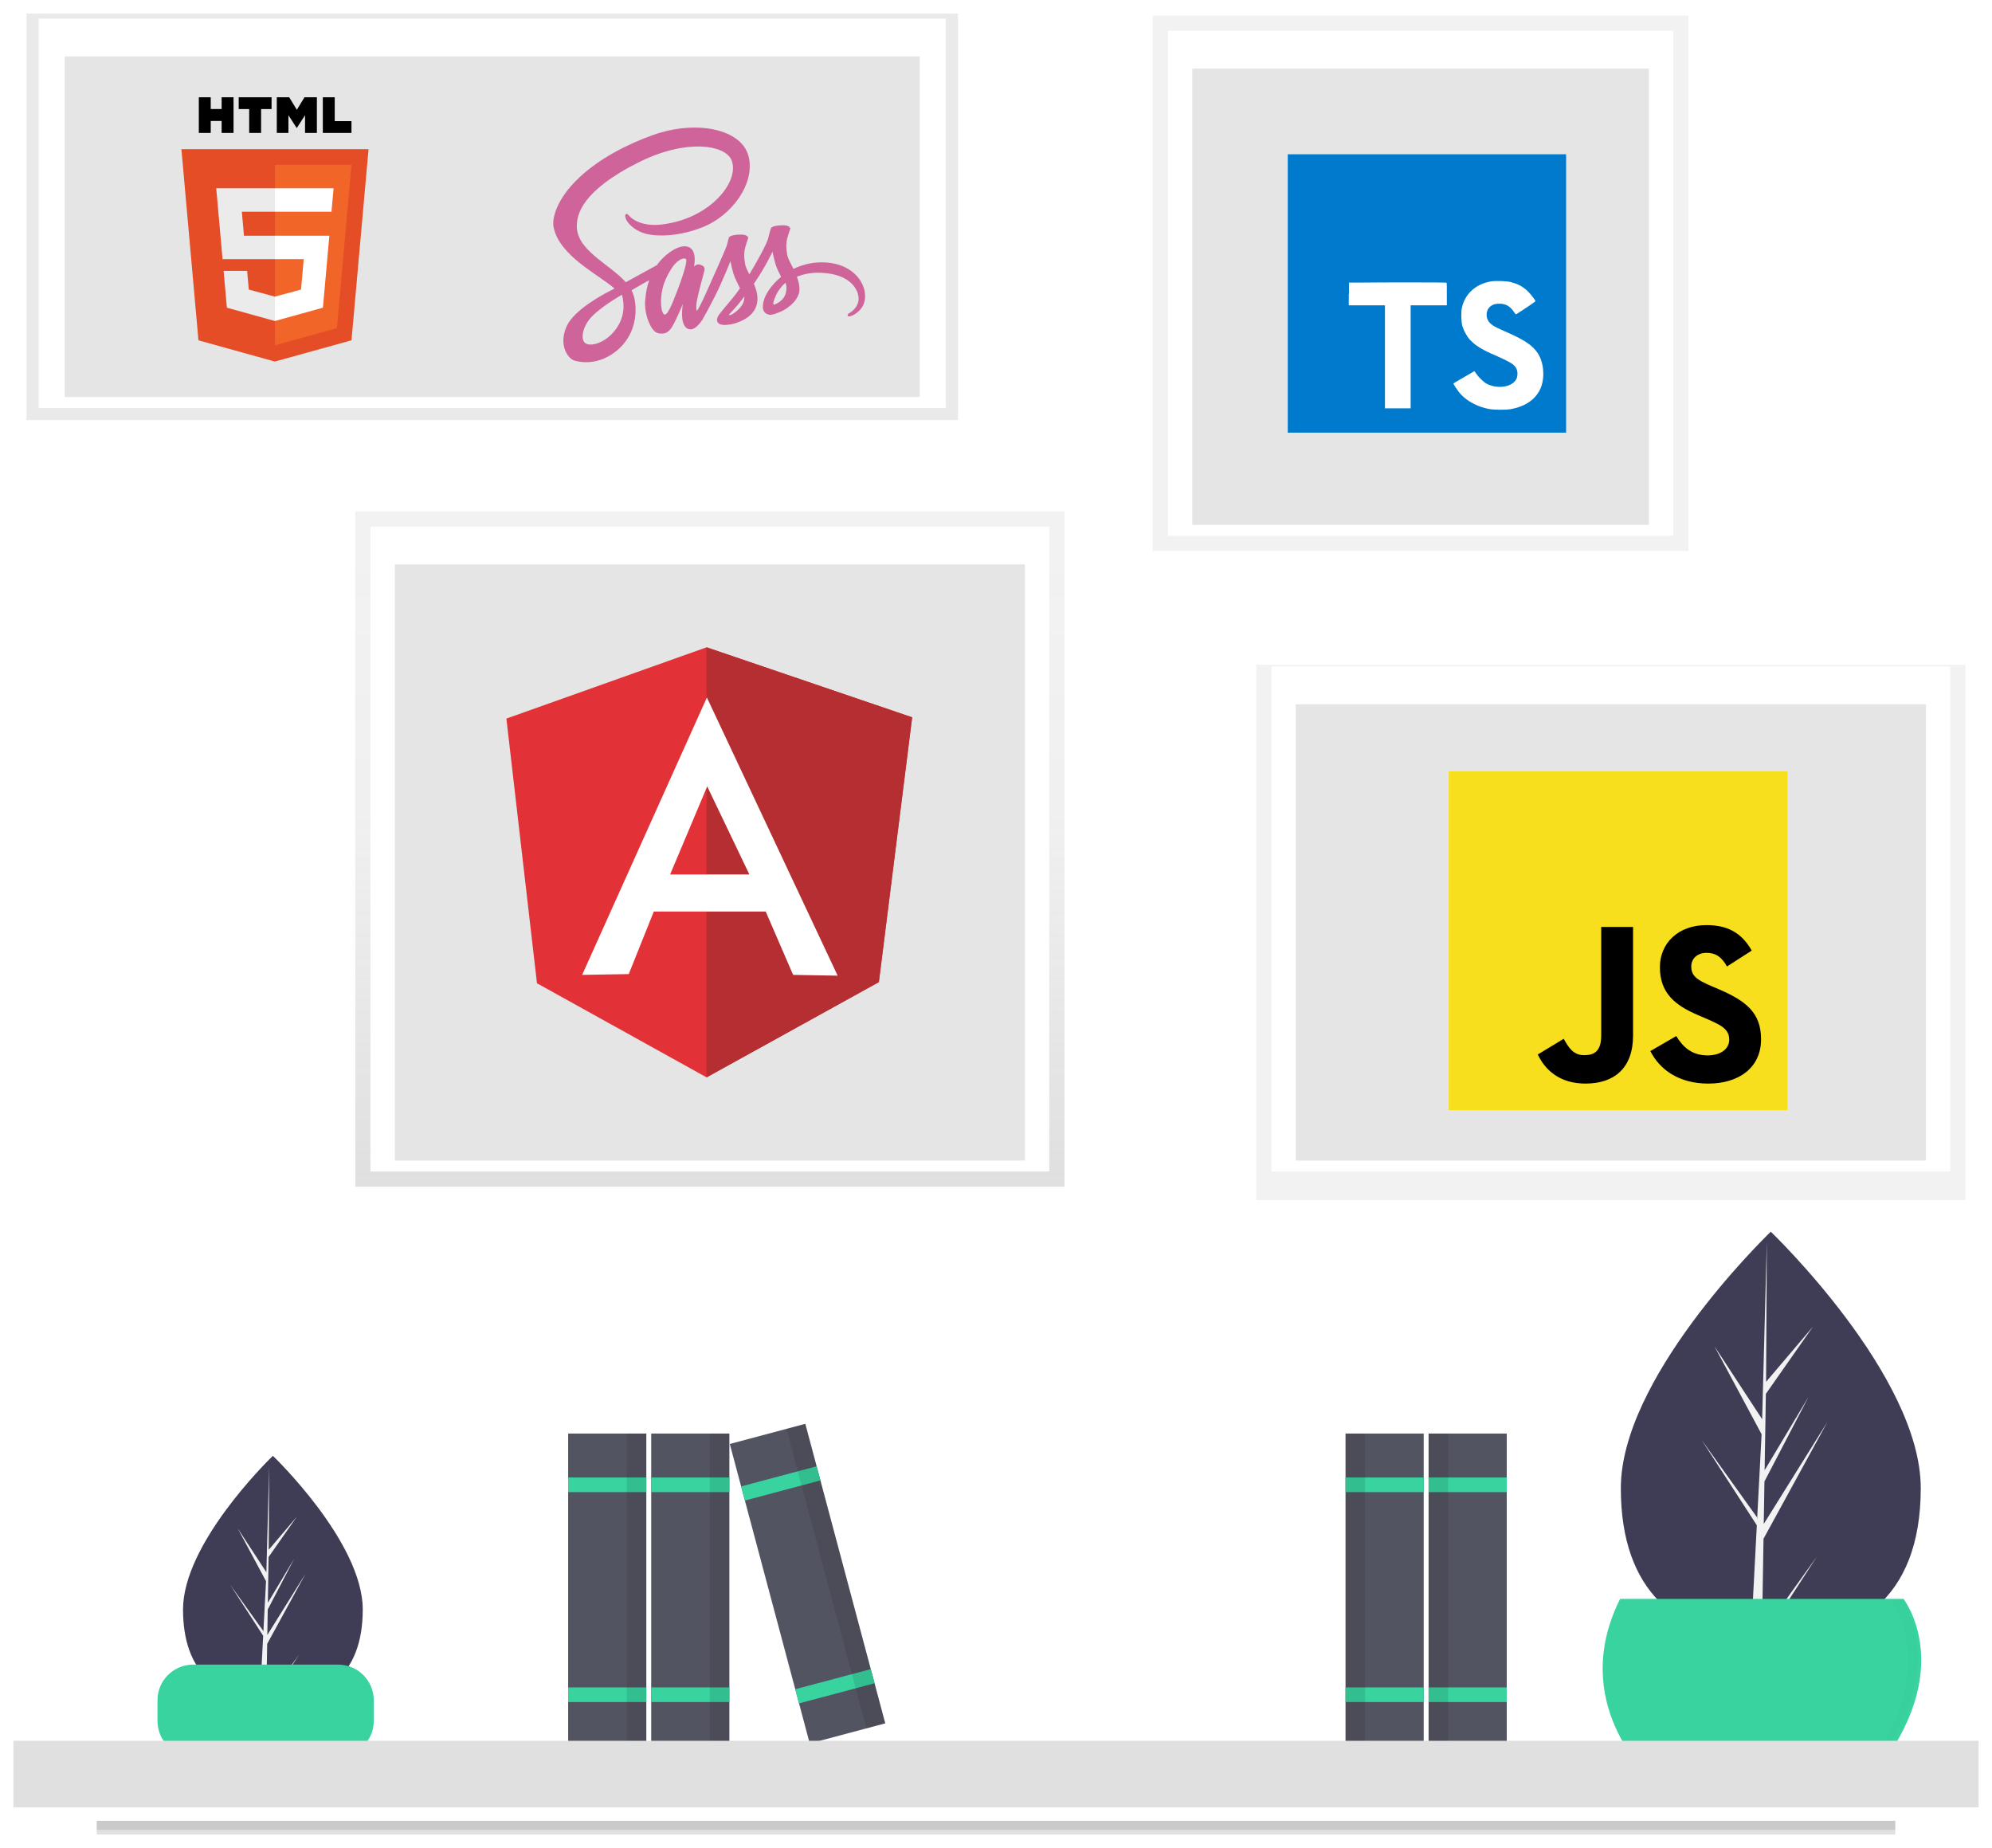 <svg
      width="594"
      height="551"
      viewBox="0 0 594 551"
      fill="none"
      xmlns="http://www.w3.org/2000/svg"
    >
      <g id="homepage" clip-path="url(#clip0)" filter="url(#filter0_d)">
        <g id="plant-right">
          <g id="Vector" filter="url(#filter1_d)">
            <path
              d="M571.755 438.705C571.755 472.355 551.734 484.106 527.038 484.106C526.463 484.106 525.891 484.1 525.322 484.084C524.179 484.059 523.044 484.01 521.925 483.929C499.635 482.354 482.318 469.998 482.318 438.705C482.318 406.322 523.728 365.457 526.851 362.423L526.858 362.42C526.976 362.302 527.038 362.243 527.038 362.243C527.038 362.243 571.755 405.051 571.755 438.705Z"
              fill="#3F3D56"
            />
          </g>
          <g id="Vector_2" filter="url(#filter2_i)">
            <path
              d="M525.406 478.957L541.763 456.123L525.366 481.463L525.322 484.084C524.179 484.059 523.044 484.01 521.925 483.929L523.688 450.263L523.675 450.002L523.706 449.953L523.871 446.773L507.433 421.367L523.921 444.388L523.961 445.062L525.294 419.625L511.222 393.375L525.465 415.156L526.851 362.423L526.858 362.243V362.42L526.628 404.005L540.635 387.518L526.569 407.585L526.199 430.361L539.28 408.505L526.143 433.714L525.938 446.375L544.927 415.951L525.866 450.794L525.406 478.957Z"
              fill="#F2F2F2"
            />
          </g>
        </g>
        <g id="plant-left">
          <g id="Vector_3" filter="url(#filter3_d)">
            <path
              d="M107.168 474.879C107.168 495.042 95.171 502.083 80.374 502.083C80.029 502.083 79.686 502.079 79.346 502.07C78.66 502.055 77.981 502.025 77.31 501.977C63.954 501.034 53.577 493.63 53.577 474.879C53.577 455.475 78.39 430.989 80.262 429.171L80.266 429.169C80.336 429.099 80.374 429.063 80.374 429.063C80.374 429.063 107.168 454.714 107.168 474.879Z"
              fill="#3F3D56"
            />
          </g>
          <g id="Vector_4" filter="url(#filter4_i)">
            <path
              d="M79.396 498.998L89.197 485.316L79.372 500.499L79.346 502.07C78.66 502.055 77.981 502.025 77.31 501.977L78.366 481.804L78.359 481.648L78.377 481.618L78.476 479.713L68.626 464.49L78.506 478.284L78.53 478.688L79.329 463.446L70.897 447.717L79.431 460.769L80.262 429.171L80.266 429.063V429.169L80.128 454.087L88.521 444.208L80.092 456.232L79.871 469.879L87.709 456.783L79.837 471.889L79.714 479.475L91.093 461.245L79.671 482.123L79.396 498.998Z"
              fill="#F2F2F2"
            />
          </g>
        </g>
        <path
          id="Vector_5"
          d="M317.423 148.482H105.935V349.822H317.423V148.482Z"
          fill="url(#paint0_linear)"
        />
        <path
          id="Vector_6"
          d="M312.884 153.017H110.473V345.288H312.884V153.017Z"
          fill="white"
        />
        <g id="Vector_7" filter="url(#filter5_i)">
          <path
            d="M305.623 160.272H117.734V338.032H305.623V160.272Z"
            fill="#E5E5E5"
          />
        </g>
        <g id="Group" opacity="0.5">
          <path
            id="Vector_8"
            opacity="0.5"
            d="M285.654 0H7.906V121.274H285.654V0Z"
            fill="url(#paint1_linear)"
          />
        </g>
        <path
          id="Vector_9"
          d="M282.023 1.558H11.536V117.646H282.023V1.558Z"
          fill="white"
        />
        <g id="Vector_10" filter="url(#filter6_i)">
          <path
            d="M274.252 8.814H19.309V110.391H274.252V8.814Z"
            fill="#E5E5E5"
          />
        </g>
        <path
          id="Vector_11"
          d="M503.496 0.651H343.745V160.272H503.496V0.651Z"
          fill="url(#paint2_linear)"
        />
        <path
          id="Vector_12"
          d="M498.958 5.186H348.284V155.738H498.958V5.186Z"
          fill="white"
        />
        <g id="Vector_13" filter="url(#filter7_i)">
          <path
            d="M491.696 12.441H355.545V148.482H491.696V12.441Z"
            fill="#E5E5E5"
          />
        </g>
        <g id="angular" filter="url(#filter8_d)">
          <path
            id="Vector_14"
            d="M151 206.252L210.696 185L272 205.874L262.074 284.791L210.696 313.222L160.122 285.169L151 206.252Z"
            fill="#E23237"
          />
          <path
            id="Vector_15"
            d="M272 205.874L210.696 185V313.222L262.074 284.839L272 205.874Z"
            fill="#B52E31"
          />
          <path
            id="Vector_16"
            d="M210.79 199.971L173.593 282.666L187.489 282.43L194.957 263.775H228.326L236.503 282.666L249.784 282.902L210.79 199.971V199.971ZM210.885 226.466L223.458 252.724H199.825L210.885 226.466Z"
            fill="white"
          />
        </g>
        <g id="Vector_17" filter="url(#filter9_d)">
          <path
            d="M586.094 190.201H374.606V349.822H586.094V190.201Z"
            fill="url(#paint3_linear)"
          />
        </g>
        <path
          id="Vector_18"
          d="M581.556 194.736H379.145V345.288H581.556V194.736Z"
          fill="white"
        />
        <g id="Vector_19" filter="url(#filter10_i)">
          <path
            d="M574.295 201.991H386.406V338.032H574.295V201.991Z"
            fill="#E5E5E5"
          />
        </g>
        <g id="Group_2" opacity="0.7">
          <g id="Group_3" opacity="0.1">
            <path
              id="Vector_20"
              opacity="0.1"
              d="M452.428 420.299V434.095V438.694V500.009V504.608V517.637H434.018H427.882V504.608V500.009V438.694V434.095V420.299H434.018H452.428Z"
              fill="url(#paint4_linear)"
            />
          </g>
          <g id="Group_4" opacity="0.1">
            <path
              id="Vector_21"
              opacity="0.1"
              d="M426.348 420.299V434.095V438.694V500.009V504.608V517.637H407.938H401.802V504.608V500.009V438.694V434.095V420.299H407.938H426.348Z"
              fill="url(#paint5_linear)"
            />
          </g>
        </g>
        <g id="Vector_22" filter="url(#filter11_d)">
          <path
            d="M99.811 491.315H56.603C50.725 491.315 45.959 496.077 45.959 501.95V508.103C45.959 513.976 50.725 518.738 56.603 518.738H99.811C105.689 518.738 110.454 513.976 110.454 508.103V501.95C110.454 496.077 105.689 491.315 99.811 491.315Z"
            fill="#38D39F"
          />
        </g>
        <g id="Group_5" opacity="0.7">
          <g id="Group_6" opacity="0.1">
            <path
              id="Vector_23"
              opacity="0.1"
              d="M166.907 421.043V434.839V439.438V500.752V505.351V518.38H185.317H191.454V505.351V500.752V439.438V434.839V421.043H185.317H166.907Z"
              fill="url(#paint6_linear)"
            />
          </g>
          <g id="Group_7" opacity="0.1">
            <path
              id="Vector_24"
              opacity="0.1"
              d="M192.988 421.043V434.839V439.438V500.752V505.351V518.38H211.397H217.534V505.351V500.752V439.438V434.839V421.043H211.397H192.988Z"
              fill="url(#paint7_linear)"
            />
          </g>
          <g id="Group_8" opacity="0.1">
            <path
              id="Vector_25"
              opacity="0.1"
              d="M266.49 512.044L246.13 435.767L244.944 431.324L241.386 417.994L217.668 424.314L221.227 437.645L222.172 441.183L238.227 501.332L239.413 505.775L242.773 518.364L266.49 512.044Z"
              fill="url(#paint8_linear)"
            />
          </g>
        </g>
        <path
          id="Vector_26"
          d="M192.727 423.422H169.42V515.848H192.727V423.422Z"
          fill="#535461"
        />
        <path
          id="Vector_27"
          d="M192.727 436.522H169.42V440.888H192.727V436.522Z"
          fill="#38D39F"
        />
        <path
          id="Vector_28"
          d="M192.727 499.11H169.42V503.476H192.727V499.11Z"
          fill="#38D39F"
        />
        <path
          id="Vector_29"
          opacity="0.1"
          d="M192.727 423.422H186.9V515.848H192.727V423.422Z"
          fill="black"
        />
        <path
          id="Vector_30"
          d="M217.491 423.422H194.184V515.848H217.491V423.422Z"
          fill="#535461"
        />
        <path
          id="Vector_31"
          d="M217.491 436.522H194.184V440.888H217.491V436.522Z"
          fill="#38D39F"
        />
        <path
          id="Vector_32"
          d="M217.491 499.11H194.184V503.476H217.491V499.11Z"
          fill="#38D39F"
        />
        <path
          id="Vector_33"
          opacity="0.1"
          d="M217.491 423.422H211.665V515.848H217.491V423.422Z"
          fill="black"
        />
        <path
          id="Vector_34"
          d="M240.14 420.527L217.62 426.528L241.458 515.832L263.978 509.831L240.14 420.527Z"
          fill="#535461"
        />
        <path
          id="Vector_35"
          d="M243.518 433.184L220.998 439.186L222.124 443.405L244.645 437.403L243.518 433.184Z"
          fill="#38D39F"
        />
        <path
          id="Vector_36"
          d="M259.661 493.658L237.141 499.659L238.267 503.878L260.787 497.877L259.661 493.658Z"
          fill="#38D39F"
        />
        <path
          id="Vector_37"
          opacity="0.1"
          d="M240.14 420.527L234.51 422.027L258.348 511.331L263.978 509.831L240.14 420.527Z"
          fill="black"
        />
        <path
          id="Vector_38"
          d="M425.996 515.848H449.303V423.422H425.996V515.848Z"
          fill="#535461"
        />
        <path
          id="Vector_39"
          d="M425.996 440.888H449.303V436.522H425.996V440.888Z"
          fill="#38D39F"
        />
        <path
          id="Vector_40"
          d="M425.996 503.476H449.303V499.11H425.996V503.476Z"
          fill="#38D39F"
        />
        <path
          id="Vector_41"
          opacity="0.1"
          d="M425.996 515.848H431.823V423.422H425.996V515.848Z"
          fill="black"
        />
        <path
          id="Vector_42"
          d="M401.232 515.848H424.539V423.422H401.232V515.848Z"
          fill="#535461"
        />
        <path
          id="Vector_43"
          d="M401.232 440.888H424.539V436.522H401.232V440.888Z"
          fill="#38D39F"
        />
        <path
          id="Vector_44"
          d="M401.232 503.476H424.539V499.11H401.232V503.476Z"
          fill="#38D39F"
        />
        <path
          id="Vector_45"
          opacity="0.1"
          d="M401.232 515.848H407.059V423.422H401.232V515.848Z"
          fill="black"
        />
        <g id="Vector_46" filter="url(#filter12_d)">
          <path
            d="M482.108 471.713H566.61C566.61 471.713 583.281 492.965 557.413 524.556H490.731C490.731 524.556 466.587 502.729 482.108 471.713Z"
            fill="#38D39F"
          />
        </g>
        <g id="Group_9" opacity="0.1">
          <path
            id="Vector_47"
            opacity="0.1"
            d="M566.61 471.713H482.108C481.915 472.097 481.734 472.48 481.553 472.862H563.736C563.736 472.862 579.998 493.6 555.46 524.556H557.413C583.281 492.965 566.61 471.713 566.61 471.713Z"
            fill="black"
          />
        </g>
        <path
          id="Vector_48"
          d="M590 515.032H4V534.88H590V515.032Z"
          fill="#E0E0E0"
        />
        <g id="Vector_49" filter="url(#filter13_i)">
          <path d="M565.17 534.88H28.831V543H565.17V534.88Z" fill="#E0E0E0" />
        </g>
        <g id="Vector_50" opacity="0.1" filter="url(#filter14_i)">
          <path
            d="M565.17 534.88H28.831V537.587H565.17V534.88Z"
            fill="black"
          />
        </g>
        <g id="typescript 1" filter="url(#filter15_d)">
          <path id="Vector_51" d="M384 79.5V38H467V121H384" fill="#007ACC" />
          <path
            id="Vector_52"
            d="M402.198 79.645V83.028H412.988V113.738H420.645V83.028H431.435V79.707C431.435 77.84 431.435 76.325 431.352 76.284C431.352 76.222 424.774 76.201 416.785 76.201L402.26 76.263V79.666L402.198 79.645ZM450.691 76.18C452.807 76.678 454.426 77.632 455.878 79.147C456.646 79.977 457.787 81.43 457.87 81.803C457.87 81.928 454.28 84.356 452.102 85.704C452.019 85.766 451.687 85.414 451.355 84.874C450.276 83.339 449.176 82.675 447.454 82.55C444.964 82.384 443.304 83.692 443.304 85.87C443.304 86.534 443.428 86.908 443.677 87.447C444.237 88.588 445.275 89.273 448.491 90.684C454.426 93.237 456.999 94.917 458.555 97.324C460.319 100.022 460.713 104.255 459.53 107.43C458.202 110.895 454.965 113.24 450.338 114.007C448.885 114.256 445.565 114.215 444.009 113.945C440.689 113.323 437.514 111.663 435.564 109.525C434.796 108.695 433.323 106.475 433.406 106.33L434.194 105.832L437.307 104.027L439.652 102.657L440.191 103.383C440.876 104.462 442.411 105.915 443.304 106.413C446.001 107.803 449.612 107.616 451.396 105.998C452.164 105.292 452.496 104.545 452.496 103.508C452.496 102.553 452.351 102.118 451.873 101.391C451.209 100.478 449.881 99.731 446.146 98.071C441.851 96.245 440.025 95.083 438.324 93.299C437.348 92.22 436.456 90.539 436.041 89.149C435.73 87.945 435.626 84.999 435.917 83.816C436.809 79.666 439.942 76.761 444.424 75.931C445.877 75.641 449.3 75.765 450.732 76.138L450.691 76.18Z"
            fill="white"
          />
        </g>
        <g id="html-5 1" filter="url(#filter16_d)">
          <path
            id="Vector_53"
            d="M109.898 36.486L104.815 93.463L81.964 99.8L59.176 93.471L54.097 36.486H109.898Z"
            fill="#E44D26"
          />
          <path
            id="Vector_54"
            d="M81.998 94.956L100.462 89.834L104.807 41.145H81.998V94.956Z"
            fill="#F16529"
          />
          <path
            id="Vector_55"
            d="M72.115 55.124H81.998V48.135H64.481L64.648 50.01L66.365 69.269H81.998V62.281H72.754L72.115 55.124ZM73.69 72.764H66.677L67.656 83.738L81.966 87.712L81.998 87.703V80.432L81.967 80.44L74.187 78.338L73.69 72.764Z"
            fill="#EBEBEB"
          />
          <path
            id="Vector_56"
            d="M59.289 21H62.839V24.509H66.087V21H69.637V31.626H66.087V28.068H62.839V31.626H59.289V21H59.289ZM74.305 24.524H71.18V21H80.983V24.524H77.856V31.626H74.306V24.524H74.305H74.305ZM82.538 21H86.24L88.517 24.734L90.791 21H94.495V31.626H90.959V26.359L88.517 30.137H88.455L86.011 26.359V31.626H82.538V21ZM96.261 21H99.812V28.114H104.805V31.626H96.261V21H96.261Z"
            fill="black"
          />
          <path
            id="Vector_57"
            d="M81.974 69.269H90.576L89.765 78.334L81.973 80.438V87.709L96.294 83.738L96.399 82.557L98.041 64.157L98.212 62.281H81.974V69.269ZM81.974 55.107V55.124H98.847L98.987 53.553L99.306 50.01L99.473 48.135H81.974V55.107V55.107Z"
            fill="white"
          />
        </g>
        <g id="sass-1 1" clip-path="url(#clip1)" filter="url(#filter17_d)">
          <path
            id="Vector_58"
            d="M245.031 70.213C241.779 70.232 238.964 71.016 236.603 72.182C235.731 70.451 234.859 68.938 234.714 67.807C234.55 66.495 234.35 65.693 234.55 64.125C234.75 62.557 235.658 60.333 235.658 60.151C235.64 59.987 235.458 59.185 233.587 59.167C231.717 59.148 230.1 59.531 229.918 60.023C229.737 60.516 229.373 61.646 229.137 62.812C228.81 64.526 225.395 70.596 223.452 73.786C222.816 72.547 222.271 71.453 222.162 70.578C221.999 69.266 221.799 68.463 221.999 66.896C222.199 65.328 223.107 63.104 223.107 62.922C223.089 62.758 222.907 61.956 221.036 61.938C219.165 61.919 217.549 62.302 217.367 62.794C217.185 63.286 216.986 64.453 216.586 65.583C216.204 66.713 211.663 76.849 210.483 79.492C209.883 80.841 209.357 81.917 208.975 82.646C208.594 83.375 208.957 82.701 208.921 82.773C208.594 83.393 208.412 83.74 208.412 83.74V83.758C208.158 84.214 207.885 84.651 207.758 84.651C207.667 84.651 207.486 83.43 207.794 81.753C208.466 78.234 210.101 72.748 210.083 72.547C210.083 72.456 210.392 71.49 209.029 70.998C207.703 70.505 207.231 71.326 207.122 71.326C207.013 71.326 206.922 71.617 206.922 71.617C206.922 71.617 208.394 65.438 204.107 65.438C201.419 65.438 197.713 68.373 195.879 71.052C194.716 71.69 192.246 73.039 189.63 74.48C188.631 75.026 187.596 75.61 186.615 76.138L186.415 75.919C181.22 70.359 171.612 66.422 172.011 58.948C172.157 56.232 173.101 49.068 190.466 40.391C204.689 33.281 216.077 35.232 218.057 39.57C220.873 45.768 211.972 57.289 197.187 58.948C191.556 59.586 188.595 57.398 187.851 56.578C187.07 55.721 186.961 55.685 186.67 55.849C186.198 56.104 186.488 56.87 186.67 57.325C187.106 58.474 188.922 60.516 192.01 61.536C194.716 62.43 201.328 62.922 209.32 59.823C218.275 56.341 225.268 46.68 223.216 38.604C221.127 30.383 207.54 27.685 194.698 32.26C187.051 34.995 178.768 39.26 172.811 44.857C165.727 51.492 164.6 57.289 165.073 59.695C166.726 68.281 178.514 73.878 183.237 78.016C183.001 78.143 182.783 78.271 182.583 78.38C180.221 79.547 171.23 84.268 168.978 89.263C166.435 94.914 169.378 98.979 171.339 99.526C177.406 101.221 183.618 98.177 186.979 93.164C190.321 88.151 189.921 81.643 188.377 78.672L188.322 78.562L190.175 77.469C191.374 76.758 192.555 76.102 193.59 75.536C193.009 77.122 192.591 79 192.373 81.734C192.119 84.943 193.427 89.099 195.152 90.739C195.915 91.45 196.823 91.469 197.386 91.469C199.385 91.469 200.293 89.809 201.292 87.823C202.527 85.398 203.617 82.591 203.617 82.591C203.617 82.591 202.254 90.192 205.978 90.192C207.34 90.192 208.703 88.424 209.32 87.513V87.531C209.32 87.531 209.357 87.476 209.429 87.349C209.505 87.236 209.578 87.12 209.647 87.003V86.966C210.192 86.018 211.409 83.849 213.226 80.258C215.569 75.628 217.821 69.831 217.821 69.831C217.821 69.831 218.039 71.253 218.711 73.586C219.111 74.972 219.982 76.484 220.654 77.961C220.11 78.727 219.783 79.164 219.783 79.164L219.801 79.182C219.365 79.766 218.874 80.386 218.366 81.005C216.513 83.229 214.297 85.763 214.007 86.493C213.661 87.349 213.734 87.987 214.406 88.498C214.897 88.862 215.769 88.935 216.695 88.862C218.366 88.753 219.528 88.334 220.11 88.078C221.018 87.75 222.053 87.258 223.052 86.529C224.869 85.18 225.977 83.266 225.868 80.714C225.813 79.31 225.359 77.925 224.796 76.612C224.96 76.375 225.123 76.138 225.286 75.883C228.156 71.672 230.372 67.042 230.372 67.042C230.372 67.042 230.59 68.464 231.262 70.797C231.607 71.982 232.298 73.276 232.915 74.553C230.227 76.758 228.538 79.31 227.957 80.987C226.885 84.086 227.72 85.49 229.301 85.818C230.009 85.964 231.026 85.636 231.789 85.308C232.734 84.998 233.878 84.469 234.932 83.685C236.748 82.336 238.492 80.459 238.401 77.925C238.346 76.758 238.038 75.61 237.62 74.516C239.909 73.568 242.869 73.021 246.629 73.477C254.712 74.425 256.311 79.493 256.002 81.607C255.693 83.722 254.004 84.888 253.441 85.253C252.878 85.599 252.696 85.727 252.75 85.982C252.823 86.365 253.077 86.347 253.568 86.274C254.24 86.165 257.818 84.542 257.964 80.641C258.182 75.628 253.441 70.159 245.031 70.213ZM182.692 91.305C180.022 94.24 176.262 95.352 174.663 94.404C172.938 93.401 173.61 89.081 176.897 85.963C178.896 84.068 181.493 82.318 183.2 81.242C183.582 81.005 184.163 80.659 184.853 80.24C184.962 80.167 185.035 80.13 185.035 80.13C185.162 80.057 185.307 79.966 185.453 79.875C186.67 84.323 185.507 88.224 182.692 91.305ZM202.218 77.979C201.292 80.258 199.33 86.109 198.149 85.781C197.132 85.508 196.515 81.078 197.949 76.703C198.676 74.497 200.22 71.872 201.128 70.851C202.6 69.211 204.198 68.664 204.598 69.338C205.07 70.213 202.799 76.557 202.218 77.979ZM218.33 85.708C217.93 85.909 217.567 86.055 217.403 85.945C217.276 85.873 217.567 85.599 217.567 85.599C217.567 85.599 219.583 83.43 220.382 82.427C220.836 81.844 221.381 81.17 221.962 80.404V80.623C221.962 83.247 219.456 84.997 218.33 85.708ZM230.754 82.865C230.463 82.646 230.5 81.971 231.48 79.857C231.862 79.018 232.734 77.615 234.241 76.284C234.423 76.831 234.532 77.359 234.514 77.852C234.496 81.133 232.171 82.354 230.754 82.865Z"
            fill="#CF649A"
          />
        </g>
        <g id="javascript 1" filter="url(#filter18_d)">
          <path id="Vector_59" d="M432 222H533V323H432V222Z" fill="#F7DF1E" />
          <path
            id="Vector_60"
            d="M458.557 306.403L466.286 301.725C467.777 304.369 469.133 306.606 472.387 306.606C475.506 306.606 477.473 305.386 477.473 300.641V268.369H486.964V300.775C486.964 310.605 481.201 315.08 472.794 315.08C465.201 315.08 460.794 311.148 458.556 306.402L458.557 306.403ZM492.119 305.386L499.847 300.911C501.882 304.234 504.526 306.674 509.204 306.674C513.137 306.674 515.644 304.708 515.644 301.996C515.644 298.742 513.068 297.589 508.729 295.691L506.357 294.673C499.509 291.759 494.967 288.098 494.967 280.369C494.967 273.25 500.39 267.826 508.865 267.826C514.899 267.826 519.238 269.928 522.356 275.42L514.966 280.166C513.339 277.251 511.577 276.098 508.865 276.098C506.085 276.098 504.322 277.861 504.322 280.166C504.322 283.013 506.085 284.166 510.152 285.929L512.525 286.946C520.593 290.404 525.136 293.929 525.136 301.861C525.136 310.404 518.424 315.081 509.407 315.081C500.593 315.081 494.898 310.878 492.119 305.386"
            fill="black"
          />
        </g>
      </g>
      <defs>
        <filter
          id="filter0_d"
          x="0"
          y="0"
          width="594"
          height="551"
          filterUnits="userSpaceOnUse"
          color-interpolation-filters="sRGB"
        >
          <feFlood flood-opacity="0" result="BackgroundImageFix" />
          <feColorMatrix
            in="SourceAlpha"
            type="matrix"
            values="0 0 0 0 0 0 0 0 0 0 0 0 0 0 0 0 0 0 127 0"
          />
          <feOffset dy="4" />
          <feGaussianBlur stdDeviation="2" />
          <feColorMatrix
            type="matrix"
            values="0 0 0 0 0.412 0 0 0 0 0.538 0 0 0 0 0.478 0 0 0 0.25 0"
          />
          <feBlend
            mode="normal"
            in2="BackgroundImageFix"
            result="effect1_dropShadow"
          />
          <feBlend
            mode="normal"
            in="SourceGraphic"
            in2="effect1_dropShadow"
            result="shape"
          />
        </filter>
        <filter
          id="filter1_d"
          x="476.318"
          y="356.243"
          width="103.437"
          height="135.863"
          filterUnits="userSpaceOnUse"
          color-interpolation-filters="sRGB"
        >
          <feFlood flood-opacity="0" result="BackgroundImageFix" />
          <feColorMatrix
            in="SourceAlpha"
            type="matrix"
            values="0 0 0 0 0 0 0 0 0 0 0 0 0 0 0 0 0 0 127 0"
          />
          <feOffset dx="1" dy="1" />
          <feGaussianBlur stdDeviation="3.5" />
          <feColorMatrix
            type="matrix"
            values="0 0 0 0 0 0 0 0 0 0 0 0 0 0 0 0 0 0 0.25 0"
          />
          <feBlend
            mode="normal"
            in2="BackgroundImageFix"
            result="effect1_dropShadow"
          />
          <feBlend
            mode="normal"
            in="SourceGraphic"
            in2="effect1_dropShadow"
            result="shape"
          />
        </filter>
        <filter
          id="filter2_i"
          x="507.433"
          y="362.243"
          width="37.494"
          height="125.841"
          filterUnits="userSpaceOnUse"
          color-interpolation-filters="sRGB"
        >
          <feFlood flood-opacity="0" result="BackgroundImageFix" />
          <feBlend
            mode="normal"
            in="SourceGraphic"
            in2="BackgroundImageFix"
            result="shape"
          />
          <feColorMatrix
            in="SourceAlpha"
            type="matrix"
            values="0 0 0 0 0 0 0 0 0 0 0 0 0 0 0 0 0 0 127 0"
            result="hardAlpha"
          />
          <feOffset dy="4" />
          <feGaussianBlur stdDeviation="2" />
          <feComposite in2="hardAlpha" operator="arithmetic" k2="-1" k3="1" />
          <feColorMatrix
            type="matrix"
            values="0 0 0 0 0 0 0 0 0 0 0 0 0 0 0 0 0 0 0.25 0"
          />
          <feBlend mode="normal" in2="shape" result="effect1_innerShadow" />
        </filter>
        <filter
          id="filter3_d"
          x="47.577"
          y="423.063"
          width="67.59"
          height="87.02"
          filterUnits="userSpaceOnUse"
          color-interpolation-filters="sRGB"
        >
          <feFlood flood-opacity="0" result="BackgroundImageFix" />
          <feColorMatrix
            in="SourceAlpha"
            type="matrix"
            values="0 0 0 0 0 0 0 0 0 0 0 0 0 0 0 0 0 0 127 0"
          />
          <feOffset dx="1" dy="1" />
          <feGaussianBlur stdDeviation="3.5" />
          <feColorMatrix
            type="matrix"
            values="0 0 0 0 0 0 0 0 0 0 0 0 0 0 0 0 0 0 0.25 0"
          />
          <feBlend
            mode="normal"
            in2="BackgroundImageFix"
            result="effect1_dropShadow"
          />
          <feBlend
            mode="normal"
            in="SourceGraphic"
            in2="effect1_dropShadow"
            result="shape"
          />
        </filter>
        <filter
          id="filter4_i"
          x="68.626"
          y="429.063"
          width="22.466"
          height="77.007"
          filterUnits="userSpaceOnUse"
          color-interpolation-filters="sRGB"
        >
          <feFlood flood-opacity="0" result="BackgroundImageFix" />
          <feBlend
            mode="normal"
            in="SourceGraphic"
            in2="BackgroundImageFix"
            result="shape"
          />
          <feColorMatrix
            in="SourceAlpha"
            type="matrix"
            values="0 0 0 0 0 0 0 0 0 0 0 0 0 0 0 0 0 0 127 0"
            result="hardAlpha"
          />
          <feOffset dy="4" />
          <feGaussianBlur stdDeviation="2" />
          <feComposite in2="hardAlpha" operator="arithmetic" k2="-1" k3="1" />
          <feColorMatrix
            type="matrix"
            values="0 0 0 0 0 0 0 0 0 0 0 0 0 0 0 0 0 0 0.25 0"
          />
          <feBlend mode="normal" in2="shape" result="effect1_innerShadow" />
        </filter>
        <filter
          id="filter5_i"
          x="117.734"
          y="160.272"
          width="187.889"
          height="181.76"
          filterUnits="userSpaceOnUse"
          color-interpolation-filters="sRGB"
        >
          <feFlood flood-opacity="0" result="BackgroundImageFix" />
          <feBlend
            mode="normal"
            in="SourceGraphic"
            in2="BackgroundImageFix"
            result="shape"
          />
          <feColorMatrix
            in="SourceAlpha"
            type="matrix"
            values="0 0 0 0 0 0 0 0 0 0 0 0 0 0 0 0 0 0 127 0"
            result="hardAlpha"
          />
          <feOffset dy="4" />
          <feGaussianBlur stdDeviation="2" />
          <feComposite in2="hardAlpha" operator="arithmetic" k2="-1" k3="1" />
          <feColorMatrix
            type="matrix"
            values="0 0 0 0 0 0 0 0 0 0 0 0 0 0 0 0 0 0 0.25 0"
          />
          <feBlend mode="normal" in2="shape" result="effect1_innerShadow" />
        </filter>
        <filter
          id="filter6_i"
          x="19.309"
          y="8.814"
          width="254.943"
          height="105.577"
          filterUnits="userSpaceOnUse"
          color-interpolation-filters="sRGB"
        >
          <feFlood flood-opacity="0" result="BackgroundImageFix" />
          <feBlend
            mode="normal"
            in="SourceGraphic"
            in2="BackgroundImageFix"
            result="shape"
          />
          <feColorMatrix
            in="SourceAlpha"
            type="matrix"
            values="0 0 0 0 0 0 0 0 0 0 0 0 0 0 0 0 0 0 127 0"
            result="hardAlpha"
          />
          <feOffset dy="4" />
          <feGaussianBlur stdDeviation="2" />
          <feComposite in2="hardAlpha" operator="arithmetic" k2="-1" k3="1" />
          <feColorMatrix
            type="matrix"
            values="0 0 0 0 0 0 0 0 0 0 0 0 0 0 0 0 0 0 0.25 0"
          />
          <feBlend mode="normal" in2="shape" result="effect1_innerShadow" />
        </filter>
        <filter
          id="filter7_i"
          x="355.545"
          y="12.441"
          width="136.151"
          height="140.041"
          filterUnits="userSpaceOnUse"
          color-interpolation-filters="sRGB"
        >
          <feFlood flood-opacity="0" result="BackgroundImageFix" />
          <feBlend
            mode="normal"
            in="SourceGraphic"
            in2="BackgroundImageFix"
            result="shape"
          />
          <feColorMatrix
            in="SourceAlpha"
            type="matrix"
            values="0 0 0 0 0 0 0 0 0 0 0 0 0 0 0 0 0 0 127 0"
            result="hardAlpha"
          />
          <feOffset dy="4" />
          <feGaussianBlur stdDeviation="2" />
          <feComposite in2="hardAlpha" operator="arithmetic" k2="-1" k3="1" />
          <feColorMatrix
            type="matrix"
            values="0 0 0 0 0 0 0 0 0 0 0 0 0 0 0 0 0 0 0.25 0"
          />
          <feBlend mode="normal" in2="shape" result="effect1_innerShadow" />
        </filter>
        <filter
          id="filter8_d"
          x="147"
          y="185"
          width="129"
          height="136.222"
          filterUnits="userSpaceOnUse"
          color-interpolation-filters="sRGB"
        >
          <feFlood flood-opacity="0" result="BackgroundImageFix" />
          <feColorMatrix
            in="SourceAlpha"
            type="matrix"
            values="0 0 0 0 0 0 0 0 0 0 0 0 0 0 0 0 0 0 127 0"
          />
          <feOffset dy="4" />
          <feGaussianBlur stdDeviation="2" />
          <feColorMatrix
            type="matrix"
            values="0 0 0 0 0 0 0 0 0 0 0 0 0 0 0 0 0 0 0.25 0"
          />
          <feBlend
            mode="normal"
            in2="BackgroundImageFix"
            result="effect1_dropShadow"
          />
          <feBlend
            mode="normal"
            in="SourceGraphic"
            in2="effect1_dropShadow"
            result="shape"
          />
        </filter>
        <filter
          id="filter9_d"
          x="370.606"
          y="190.201"
          width="219.488"
          height="167.621"
          filterUnits="userSpaceOnUse"
          color-interpolation-filters="sRGB"
        >
          <feFlood flood-opacity="0" result="BackgroundImageFix" />
          <feColorMatrix
            in="SourceAlpha"
            type="matrix"
            values="0 0 0 0 0 0 0 0 0 0 0 0 0 0 0 0 0 0 127 0"
          />
          <feOffset dy="4" />
          <feGaussianBlur stdDeviation="2" />
          <feColorMatrix
            type="matrix"
            values="0 0 0 0 0 0 0 0 0 0 0 0 0 0 0 0 0 0 0.25 0"
          />
          <feBlend
            mode="normal"
            in2="BackgroundImageFix"
            result="effect1_dropShadow"
          />
          <feBlend
            mode="normal"
            in="SourceGraphic"
            in2="effect1_dropShadow"
            result="shape"
          />
        </filter>
        <filter
          id="filter10_i"
          x="386.406"
          y="201.991"
          width="187.889"
          height="140.041"
          filterUnits="userSpaceOnUse"
          color-interpolation-filters="sRGB"
        >
          <feFlood flood-opacity="0" result="BackgroundImageFix" />
          <feBlend
            mode="normal"
            in="SourceGraphic"
            in2="BackgroundImageFix"
            result="shape"
          />
          <feColorMatrix
            in="SourceAlpha"
            type="matrix"
            values="0 0 0 0 0 0 0 0 0 0 0 0 0 0 0 0 0 0 127 0"
            result="hardAlpha"
          />
          <feOffset dy="4" />
          <feGaussianBlur stdDeviation="2" />
          <feComposite in2="hardAlpha" operator="arithmetic" k2="-1" k3="1" />
          <feColorMatrix
            type="matrix"
            values="0 0 0 0 0 0 0 0 0 0 0 0 0 0 0 0 0 0 0.25 0"
          />
          <feBlend mode="normal" in2="shape" result="effect1_innerShadow" />
        </filter>
        <filter
          id="filter11_d"
          x="39.959"
          y="485.315"
          width="78.495"
          height="41.422"
          filterUnits="userSpaceOnUse"
          color-interpolation-filters="sRGB"
        >
          <feFlood flood-opacity="0" result="BackgroundImageFix" />
          <feColorMatrix
            in="SourceAlpha"
            type="matrix"
            values="0 0 0 0 0 0 0 0 0 0 0 0 0 0 0 0 0 0 127 0"
          />
          <feOffset dx="1" dy="1" />
          <feGaussianBlur stdDeviation="3.5" />
          <feColorMatrix
            type="matrix"
            values="0 0 0 0 0 0 0 0 0 0 0 0 0 0 0 0 0 0 0.25 0"
          />
          <feBlend
            mode="normal"
            in2="BackgroundImageFix"
            result="effect1_dropShadow"
          />
          <feBlend
            mode="normal"
            in="SourceGraphic"
            in2="effect1_dropShadow"
            result="shape"
          />
        </filter>
        <filter
          id="filter12_d"
          x="470.904"
          y="465.713"
          width="108.992"
          height="66.843"
          filterUnits="userSpaceOnUse"
          color-interpolation-filters="sRGB"
        >
          <feFlood flood-opacity="0" result="BackgroundImageFix" />
          <feColorMatrix
            in="SourceAlpha"
            type="matrix"
            values="0 0 0 0 0 0 0 0 0 0 0 0 0 0 0 0 0 0 127 0"
          />
          <feOffset dx="1" dy="1" />
          <feGaussianBlur stdDeviation="3.5" />
          <feColorMatrix
            type="matrix"
            values="0 0 0 0 0 0 0 0 0 0 0 0 0 0 0 0 0 0 0.25 0"
          />
          <feBlend
            mode="normal"
            in2="BackgroundImageFix"
            result="effect1_dropShadow"
          />
          <feBlend
            mode="normal"
            in="SourceGraphic"
            in2="effect1_dropShadow"
            result="shape"
          />
        </filter>
        <filter
          id="filter13_i"
          x="28.831"
          y="534.88"
          width="536.339"
          height="12.12"
          filterUnits="userSpaceOnUse"
          color-interpolation-filters="sRGB"
        >
          <feFlood flood-opacity="0" result="BackgroundImageFix" />
          <feBlend
            mode="normal"
            in="SourceGraphic"
            in2="BackgroundImageFix"
            result="shape"
          />
          <feColorMatrix
            in="SourceAlpha"
            type="matrix"
            values="0 0 0 0 0 0 0 0 0 0 0 0 0 0 0 0 0 0 127 0"
            result="hardAlpha"
          />
          <feOffset dy="4" />
          <feGaussianBlur stdDeviation="2" />
          <feComposite in2="hardAlpha" operator="arithmetic" k2="-1" k3="1" />
          <feColorMatrix
            type="matrix"
            values="0 0 0 0 0 0 0 0 0 0 0 0 0 0 0 0 0 0 0.25 0"
          />
          <feBlend mode="normal" in2="shape" result="effect1_innerShadow" />
        </filter>
        <filter
          id="filter14_i"
          x="28.831"
          y="534.88"
          width="536.339"
          height="6.707"
          filterUnits="userSpaceOnUse"
          color-interpolation-filters="sRGB"
        >
          <feFlood flood-opacity="0" result="BackgroundImageFix" />
          <feBlend
            mode="normal"
            in="SourceGraphic"
            in2="BackgroundImageFix"
            result="shape"
          />
          <feColorMatrix
            in="SourceAlpha"
            type="matrix"
            values="0 0 0 0 0 0 0 0 0 0 0 0 0 0 0 0 0 0 127 0"
            result="hardAlpha"
          />
          <feOffset dy="4" />
          <feGaussianBlur stdDeviation="2" />
          <feComposite in2="hardAlpha" operator="arithmetic" k2="-1" k3="1" />
          <feColorMatrix
            type="matrix"
            values="0 0 0 0 0 0 0 0 0 0 0 0 0 0 0 0 0 0 0.25 0"
          />
          <feBlend mode="normal" in2="shape" result="effect1_innerShadow" />
        </filter>
        <filter
          id="filter15_d"
          x="380"
          y="38"
          width="91"
          height="91"
          filterUnits="userSpaceOnUse"
          color-interpolation-filters="sRGB"
        >
          <feFlood flood-opacity="0" result="BackgroundImageFix" />
          <feColorMatrix
            in="SourceAlpha"
            type="matrix"
            values="0 0 0 0 0 0 0 0 0 0 0 0 0 0 0 0 0 0 127 0"
          />
          <feOffset dy="4" />
          <feGaussianBlur stdDeviation="2" />
          <feColorMatrix
            type="matrix"
            values="0 0 0 0 0 0 0 0 0 0 0 0 0 0 0 0 0 0 0.25 0"
          />
          <feBlend
            mode="normal"
            in2="BackgroundImageFix"
            result="effect1_dropShadow"
          />
          <feBlend
            mode="normal"
            in="SourceGraphic"
            in2="effect1_dropShadow"
            result="shape"
          />
        </filter>
        <filter
          id="filter16_d"
          x="50"
          y="21"
          width="64"
          height="87"
          filterUnits="userSpaceOnUse"
          color-interpolation-filters="sRGB"
        >
          <feFlood flood-opacity="0" result="BackgroundImageFix" />
          <feColorMatrix
            in="SourceAlpha"
            type="matrix"
            values="0 0 0 0 0 0 0 0 0 0 0 0 0 0 0 0 0 0 127 0"
          />
          <feOffset dy="4" />
          <feGaussianBlur stdDeviation="2" />
          <feColorMatrix
            type="matrix"
            values="0 0 0 0 0 0 0 0 0 0 0 0 0 0 0 0 0 0 0.25 0"
          />
          <feBlend
            mode="normal"
            in2="BackgroundImageFix"
            result="effect1_dropShadow"
          />
          <feBlend
            mode="normal"
            in="SourceGraphic"
            in2="effect1_dropShadow"
            result="shape"
          />
        </filter>
        <filter
          id="filter17_d"
          x="161"
          y="30"
          width="101"
          height="78"
          filterUnits="userSpaceOnUse"
          color-interpolation-filters="sRGB"
        >
          <feFlood flood-opacity="0" result="BackgroundImageFix" />
          <feColorMatrix
            in="SourceAlpha"
            type="matrix"
            values="0 0 0 0 0 0 0 0 0 0 0 0 0 0 0 0 0 0 127 0"
          />
          <feOffset dy="4" />
          <feGaussianBlur stdDeviation="2" />
          <feColorMatrix
            type="matrix"
            values="0 0 0 0 0 0 0 0 0 0 0 0 0 0 0 0 0 0 0.25 0"
          />
          <feBlend
            mode="normal"
            in2="BackgroundImageFix"
            result="effect1_dropShadow"
          />
          <feBlend
            mode="normal"
            in="SourceGraphic"
            in2="effect1_dropShadow"
            result="shape"
          />
        </filter>
        <filter
          id="filter18_d"
          x="428"
          y="222"
          width="109"
          height="109"
          filterUnits="userSpaceOnUse"
          color-interpolation-filters="sRGB"
        >
          <feFlood flood-opacity="0" result="BackgroundImageFix" />
          <feColorMatrix
            in="SourceAlpha"
            type="matrix"
            values="0 0 0 0 0 0 0 0 0 0 0 0 0 0 0 0 0 0 127 0"
          />
          <feOffset dy="4" />
          <feGaussianBlur stdDeviation="2" />
          <feColorMatrix
            type="matrix"
            values="0 0 0 0 0 0 0 0 0 0 0 0 0 0 0 0 0 0 0.25 0"
          />
          <feBlend
            mode="normal"
            in2="BackgroundImageFix"
            result="effect1_dropShadow"
          />
          <feBlend
            mode="normal"
            in="SourceGraphic"
            in2="effect1_dropShadow"
            result="shape"
          />
        </filter>
        <linearGradient
          id="paint0_linear"
          x1="211.679"
          y1="349.822"
          x2="211.679"
          y2="148.482"
          gradientUnits="userSpaceOnUse"
        >
          <stop stop-color="#808080" stop-opacity="0.25" />
          <stop offset="0.535" stop-color="#808080" stop-opacity="0.12" />
          <stop offset="1" stop-color="#808080" stop-opacity="0.1" />
        </linearGradient>
        <linearGradient
          id="paint1_linear"
          x1="53278.7"
          y1="19772.4"
          x2="53278.7"
          y2="0"
          gradientUnits="userSpaceOnUse"
        >
          <stop stop-color="#808080" stop-opacity="0.25" />
          <stop offset="0.535" stop-color="#808080" stop-opacity="0.3" />
          <stop offset="1" stop-color="#808080" stop-opacity="0.66" />
        </linearGradient>
        <linearGradient
          id="paint2_linear"
          x1="90390.9"
          y1="34393.8"
          x2="90390.9"
          y2="140.411"
          gradientUnits="userSpaceOnUse"
        >
          <stop stop-color="#808080" stop-opacity="0.25" />
          <stop offset="0.535" stop-color="#808080" stop-opacity="0.12" />
          <stop offset="1" stop-color="#808080" stop-opacity="0.1" />
        </linearGradient>
        <linearGradient
          id="paint3_linear"
          x1="135701"
          y1="75259.2"
          x2="135701"
          y2="41005.8"
          gradientUnits="userSpaceOnUse"
        >
          <stop stop-color="#808080" stop-opacity="0.25" />
          <stop offset="0.535" stop-color="#808080" stop-opacity="0.12" />
          <stop offset="1" stop-color="#808080" stop-opacity="0.1" />
        </linearGradient>
        <linearGradient
          id="paint4_linear"
          x1="-10782.7"
          y1="76368.2"
          x2="-10782.7"
          y2="63630.8"
          gradientUnits="userSpaceOnUse"
        >
          <stop stop-color="#808080" stop-opacity="0.25" />
          <stop offset="0.535" stop-color="#808080" stop-opacity="0.12" />
          <stop offset="1" stop-color="#808080" stop-opacity="0.1" />
        </linearGradient>
        <linearGradient
          id="paint5_linear"
          x1="-11616.5"
          y1="76368.2"
          x2="-11616.5"
          y2="63630.8"
          gradientUnits="userSpaceOnUse"
        >
          <stop stop-color="#808080" stop-opacity="0.25" />
          <stop offset="0.535" stop-color="#808080" stop-opacity="0.12" />
          <stop offset="1" stop-color="#808080" stop-opacity="0.1" />
        </linearGradient>
        <linearGradient
          id="paint6_linear"
          x1="5943.13"
          y1="68255.8"
          x2="5943.13"
          y2="55518.3"
          gradientUnits="userSpaceOnUse"
        >
          <stop stop-color="#808080" stop-opacity="0.25" />
          <stop offset="0.535" stop-color="#808080" stop-opacity="0.12" />
          <stop offset="1" stop-color="#808080" stop-opacity="0.1" />
        </linearGradient>
        <linearGradient
          id="paint7_linear"
          x1="6828.95"
          y1="68255.8"
          x2="6828.95"
          y2="55518.3"
          gradientUnits="userSpaceOnUse"
        >
          <stop stop-color="#808080" stop-opacity="0.25" />
          <stop offset="0.535" stop-color="#808080" stop-opacity="0.12" />
          <stop offset="1" stop-color="#808080" stop-opacity="0.1" />
        </linearGradient>
        <linearGradient
          id="paint8_linear"
          x1="15831.4"
          y1="70364"
          x2="15831.4"
          y2="56820.4"
          gradientUnits="userSpaceOnUse"
        >
          <stop stop-color="#808080" stop-opacity="0.25" />
          <stop offset="0.535" stop-color="#808080" stop-opacity="0.12" />
          <stop offset="1" stop-color="#808080" stop-opacity="0.1" />
        </linearGradient>
        <clipPath id="clip0">
          <rect
            width="586"
            height="543"
            fill="white"
            transform="translate(4)"
          />
        </clipPath>
        <clipPath id="clip1">
          <rect
            width="93"
            height="70"
            fill="white"
            transform="translate(165 30)"
          />
        </clipPath>
      </defs>
    </svg>